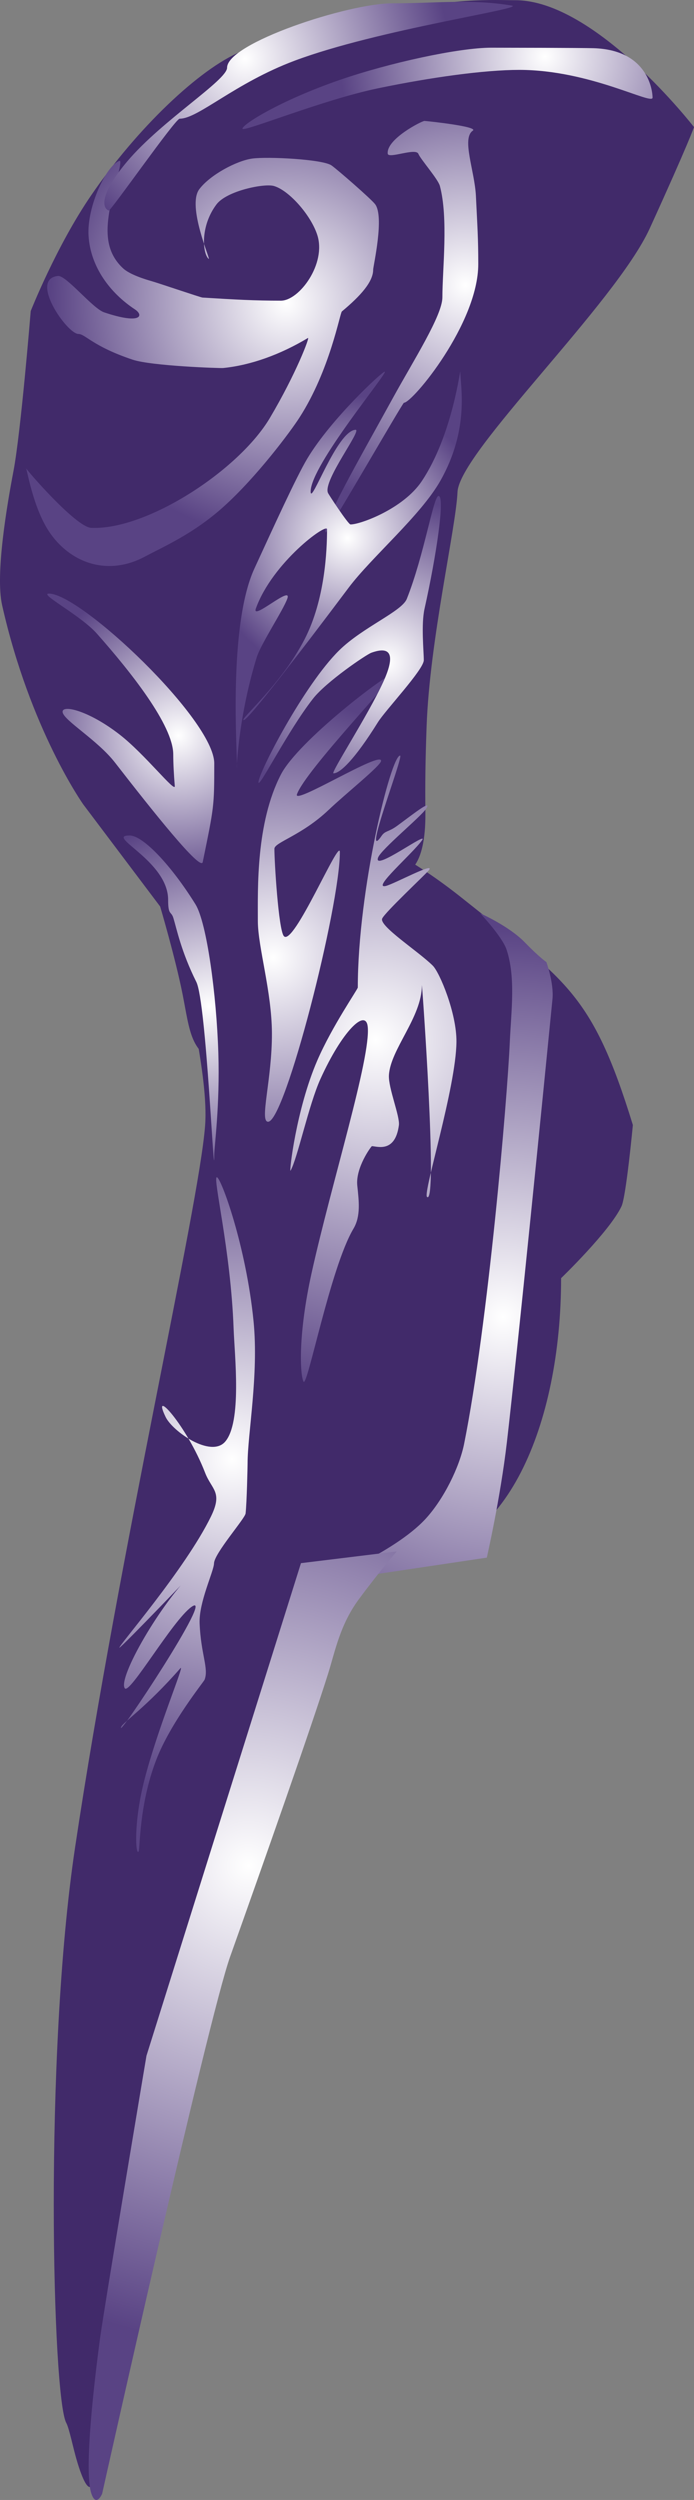 <svg version="1.1" xmlns="http://www.w3.org/2000/svg" xmlns:xlink="http://www.w3.org/1999/xlink" width="156.399" height="563.282" viewBox="0,0,156.399,563.282"><rect x="0" y="0" width="156.399" height="563.282" fill="#808080" stroke="none"/><defs><radialGradient cx="279.282" cy="299.484" r="87.908" gradientUnits="userSpaceOnUse" id="color-1"><stop offset="0" stop-color="#ffffff"/><stop offset="1" stop-color="#594384"/></radialGradient><radialGradient cx="221.903" cy="423.151" r="107.714" gradientUnits="userSpaceOnUse" id="color-2"><stop offset="0" stop-color="#ffffff"/><stop offset="1" stop-color="#594384"/></radialGradient><radialGradient cx="230.351" cy="71.027" r="53.122" gradientUnits="userSpaceOnUse" id="color-3"><stop offset="0" stop-color="#ffffff"/><stop offset="1" stop-color="#594384"/></radialGradient><radialGradient cx="288.693" cy="15.527" r="46.211" gradientUnits="userSpaceOnUse" id="color-4"><stop offset="0" stop-color="#ffffff"/><stop offset="1" stop-color="#594384"/></radialGradient><radialGradient cx="221.109" cy="16.027" r="46.026" gradientUnits="userSpaceOnUse" id="color-5"><stop offset="0" stop-color="#ffffff"/><stop offset="1" stop-color="#594384"/></radialGradient><radialGradient cx="270.786" cy="67.027" r="53.556" gradientUnits="userSpaceOnUse" id="color-6"><stop offset="0" stop-color="#ffffff"/><stop offset="1" stop-color="#594384"/></radialGradient><radialGradient cx="206.091" cy="168.527" r="35.077" gradientUnits="userSpaceOnUse" id="color-7"><stop offset="0" stop-color="#ffffff"/><stop offset="1" stop-color="#594384"/></radialGradient><radialGradient cx="213.022" cy="229.527" r="42.275" gradientUnits="userSpaceOnUse" id="color-8"><stop offset="0" stop-color="#ffffff"/><stop offset="1" stop-color="#594384"/></radialGradient><radialGradient cx="227.463" cy="218.527" r="58.341" gradientUnits="userSpaceOnUse" id="color-9"><stop offset="0" stop-color="#ffffff"/><stop offset="1" stop-color="#594384"/></radialGradient><radialGradient cx="244.215" cy="124.027" r="32.059" gradientUnits="userSpaceOnUse" id="color-10"><stop offset="0" stop-color="#ffffff"/><stop offset="1" stop-color="#594384"/></radialGradient><radialGradient cx="253.168" cy="152.027" r="37.306" gradientUnits="userSpaceOnUse" id="color-11"><stop offset="0" stop-color="#ffffff"/><stop offset="1" stop-color="#594384"/></radialGradient><radialGradient cx="250.569" cy="237.027" r="81.513" gradientUnits="userSpaceOnUse" id="color-12"><stop offset="0" stop-color="#ffffff"/><stop offset="1" stop-color="#594384"/></radialGradient><radialGradient cx="218.221" cy="331.527" r="75.987" gradientUnits="userSpaceOnUse" id="color-13"><stop offset="0" stop-color="#ffffff"/><stop offset="1" stop-color="#594384"/></radialGradient></defs><g transform="translate(-165.891,-2.78)"><g data-paper-data="{&quot;isPaintingLayer&quot;:true}" fill-rule="nonzero" stroke="none" stroke-width="0" stroke-linecap="butt" stroke-linejoin="miter" stroke-miterlimit="10" stroke-dasharray="" stroke-dashoffset="0" style="mix-blend-mode: normal"><g><path d="M292.341,290.771c0,32.969 -12.469,62.696 -34.976,62.696c-1.692,0 -7.116,3.456 -11.558,10.438c-3.916,6.155 -9.074,20.289 -13.536,30.135c-7.647,16.877 -14.739,32.139 -20.807,52.419c-13.875,46.367 -18.845,106.435 -24.774,116.272c-0.909,1.509 -2.217,-1.276 -3.475,-5.523c-0.872,-2.944 -1.719,-7.283 -2.393,-8.52c-3.092,-5.675 -5.075,-82.521 1.982,-129.615c10.07,-67.208 27.898,-144.179 29.308,-162.664c0.859,-11.261 -4.701,-31.952 -4.701,-35.585c0,-32.969 10.722,-30.391 33.229,-30.391c7.43,0 18.359,5.87 29.666,14.92c22.945,18.365 28.965,20.825 38.208,50.911c0,0 -1.518,16.084 -2.557,18.3c-2.637,5.627 -13.617,16.207 -13.617,16.207z" fill="#412a6a"/><path d="M237.575,359.416c0,0 17.022,-6.577 24.241,-14.435c4.079,-4.44 7.61,-11.607 8.673,-16.908c5.409,-26.979 9.719,-77.545 10.293,-90.538c0.309,-6.987 1.348,-14.536 -0.73,-20.784c-0.977,-2.939 -5.942,-8.185 -5.942,-8.185c0,0 6.451,2.837 10.028,6.522c3.299,3.399 4.889,4.466 4.889,4.466c0,0 1.722,4.747 1.368,8.343c-1.872,19.029 -7.948,79.819 -10.276,99.862c-1.467,12.628 -4.522,25.979 -4.522,25.979z" fill="url(#color-1)"/><path d="M198.902,465.963l34.813,-110.982l21.587,-2.642c0,0 -4.102,4.753 -8.543,10.778c-4.245,5.758 -5.334,11.678 -6.915,16.72c-3.791,12.084 -14.366,42.097 -22.094,63.822c-5.004,14.068 -28.839,120.994 -28.839,120.994c0,0 -1.309,3.113 -2.392,0.081c-1.86,-5.211 0.817,-26.803 1.904,-34.992c0.884,-6.656 10.478,-63.781 10.478,-63.781z" fill="url(#color-2)"/></g><path d="M184.658,184.033c0,0 -11.966,-16.821 -18.288,-44.885c-1.575,-6.99 1.111,-22.632 2.559,-30.238c1.663,-8.737 3.886,-36.044 3.886,-36.044c0,0 5.762,-14.613 13.628,-26.089c10.371,-15.131 24.401,-28.501 33.709,-32.355c4.705,-1.948 25.821,-6.452 31.646,-8.071c15.291,-4.251 25.7,-3.522 30.241,-3.522c18.091,0 40.249,28.586 40.249,28.586c0,0 -1.106,3.383 -9.962,22.808c-7.721,16.935 -42.921,50.385 -43.332,59.425c-0.373,8.209 -6.267,33.375 -6.963,52.758c-0.291,8.088 -0.339,13.015 -0.276,19.542c0.123,12.798 -4.484,13.41 -4.484,13.41c0,0 -5.526,5.035 -17.211,23.93c-10.932,4.911 -15.894,21.426 -24.019,19.131c-7.285,-2.058 -7.329,-7.213 -9.02,-15.695c-1.626,-8.156 -5.035,-19.69 -5.035,-19.69z" fill="#412a6a"/><path d="M249.991,63.527c0,2.736 -2.798,5.88 -7.055,9.428c-0.439,0.366 -2.682,13.21 -9.533,23.873c-2.077,3.233 -9.608,13.336 -17.069,20.071c-6.796,6.135 -13.436,8.964 -17.775,11.288c-8.216,4.4 -16.403,1.608 -21.208,-5.048c-4.085,-5.659 -5.405,-15.082 -5.632,-14.925c-0.144,0.1 11.223,13.342 14.723,13.499c12.491,0.562 33.264,-12.944 40.268,-24.762c5.939,-10.021 9.058,-18.305 8.585,-18.021c-6.171,3.708 -12.84,6.143 -19.118,6.772c-0.686,0.069 -16.132,-0.456 -20.393,-1.879c-9.006,-3.008 -10.681,-5.795 -12.222,-5.795c-2.541,0 -11.187,-12.361 -4.63,-13.07c1.872,-0.202 7.808,7.32 10.441,8.206c8.305,2.792 8.994,0.693 6.927,-0.67c-5.598,-3.689 -10.011,-9.552 -10.454,-16.574c-0.414,-6.564 4.016,-15.893 6.958,-16.892c0.86,-0.292 -1.24,6.183 -1.854,9.16c-1.204,5.842 -1.627,11.043 2.666,15.044c0.618,0.576 2.202,1.688 6.459,2.903c1.736,0.495 11.014,3.663 11.447,3.69c7.467,0.464 11.736,0.702 17.673,0.702c4.14,0 10.292,-8.326 8.198,-14.807c-1.453,-4.496 -6.404,-10.086 -9.802,-11.041c-2.181,-0.613 -10.601,1.091 -12.911,4.152c-3.736,4.951 -3.134,11.142 -1.758,12.284c0.585,0.485 -4.988,-11.889 -2.115,-15.709c2.429,-3.23 8.417,-6.42 11.938,-6.901c3.46,-0.473 15.866,0.142 17.866,1.553c1.332,0.94 8.872,7.506 9.808,8.721c2.154,2.797 -0.429,13.985 -0.429,14.748z" fill="url(#color-3)"/><path d="M312.954,24.777c0,1.795 -14.086,-6.25 -30.037,-6.25c-7.83,0 -19.881,1.662 -31.887,4.159c-12.451,2.59 -30.498,10.004 -30.498,9.091c0,-0.978 8.438,-6.311 21.853,-10.961c11.2,-3.882 26.92,-7.289 34.178,-7.289c2.596,0 20.708,0.039 23.101,0.111c12.312,0.372 13.29,9.636 13.29,11.139z" fill="url(#color-4)"/><path d="M217.066,18.027c0,-5.523 27.209,-14.5 37.258,-14.5c10.049,0 17.618,-1.023 26.86,0.5c3.651,0.602 -30.027,5.356 -48.886,12.427c-13.518,5.068 -21.723,13.073 -25.918,13.073c-0.999,0 -15.557,20.896 -15.998,20.705c-1.716,-0.747 -1.659,-4.204 4.239,-11.152c7.836,-9.232 22.445,-18.215 22.445,-21.052z" fill="url(#color-5)"/><path d="M273.674,62.277c0,13.393 -14.837,31.25 -16.752,31.25c-0.305,0 -17.352,29.725 -17.633,29.209c-0.952,-1.746 7.202,-15.842 15.273,-30.515c4.538,-8.249 11.025,-18.391 11.025,-22.444c0,-6.328 1.373,-17.824 -0.565,-25.099c-0.415,-1.557 -4.341,-5.988 -4.848,-7.233c-0.587,-1.442 -6.773,1.201 -6.906,-0.042c-0.352,-3.285 7.684,-7.376 8.276,-7.376c0.366,0 12.28,1.25 10.902,2.19c-2.588,1.764 0.426,9.042 0.699,14.746c0.326,6.803 0.529,9.423 0.529,15.314z" fill="url(#color-6)"/><path d="M214.177,174.777c0,9.803 -0.043,9.75 -2.599,22.25c-0.437,2.138 -11.244,-11.435 -19.774,-22.426c-3.928,-5.062 -11.505,-9.469 -11.801,-11.339c-0.289,-1.828 5.834,-0.43 12.862,5.037c5.679,4.417 12.551,13.227 12.416,11.599c-0.217,-2.626 -0.346,-5.111 -0.346,-7.121c0,-6.584 -9.633,-18.674 -17.2,-27.219c-3.7,-4.178 -13.173,-9.031 -10.816,-9.031c7.178,0 37.258,28.447 37.258,38.25z" fill="url(#color-7)"/><path d="M214.177,263.027c0,8.837 -1.765,-34.437 -4.043,-39c-3.396,-6.802 -4.42,-11.938 -5.162,-14.377c-0.512,-1.684 -1.192,-0.513 -1.192,-4.123c0,-8.837 -14.407,-14.5 -8.665,-14.5c3.026,0 9.44,6.821 14.831,15.514c2.539,4.095 4.734,20.299 5.149,33.478c0.375,11.931 -0.917,21.022 -0.917,23.008z" fill="url(#color-8)"/><path d="M242.482,194.777c0,12.288 -12.346,60.75 -16.174,60.75c-2.011,0 0.919,-9.593 0.864,-20.008c-0.05,-9.414 -3.174,-19.408 -3.174,-25.242c0,-7.254 -0.441,-22.062 5.191,-32.976c3.908,-7.574 23.855,-22.774 25.424,-22.774c1.083,0 -20.004,21.976 -21.808,27.24c-0.867,2.531 19.178,-9.99 18.964,-7.533c-0.095,1.086 -7.912,7.316 -11.791,11.005c-6.132,5.832 -12.24,7.311 -12.247,8.783c-0.012,2.815 0.918,18.177 2.115,19.66c2.138,2.649 12.637,-22.41 12.637,-18.906z" fill="url(#color-9)"/><path d="M269.631,86.527c0,3.235 2.132,12.866 -4.495,24.574c-4.443,7.849 -15.483,17.181 -20.672,24.092c-11.518,15.341 -22.667,29.834 -23.644,29.834c-1.111,0 8.402,-7.912 13.719,-18.221c4.606,-8.931 5.055,-20.036 5.055,-24.779c0,-1.52 -12.297,7.474 -16.038,17.847c-1.065,2.953 8.213,-5.402 7.091,-2.228c-0.937,2.653 -5.956,10.17 -6.925,13.317c-4.38,14.229 -4.57,26.62 -4.436,24.617c0.157,-2.351 -2.092,-31.625 3.945,-44.719c4.369,-9.476 9.42,-20.595 11.921,-24.772c5.329,-8.899 16.838,-19.562 17.438,-19.562c0.949,0 -16.696,21.067 -16.691,26.999c0.003,3.402 5.855,-13.618 10.103,-13.914c1.622,-0.113 -7.358,11.422 -6.207,14.209c0.171,0.414 4.571,7.11 5.08,7.122c2.105,0.051 11.876,-3.487 16.051,-9.727c6.986,-10.44 8.704,-25.742 8.704,-24.691z" fill="url(#color-10)"/><path d="M261.399,151.527c0,2.114 -8.63,11.24 -10.348,13.995c-5.237,8.4 -8.513,11.505 -10.014,11.505c-0.731,0 7.863,-13.194 11.237,-20.616c3.091,-6.799 1.15,-7.95 -2.703,-6.556c-1.158,0.419 -10.157,6.528 -13.142,10.349c-5.791,7.412 -12.288,20.501 -12.288,18.823c0,-2.141 10.255,-21.891 18.167,-29.693c5.308,-5.234 14.126,-8.766 15.259,-11.615c3.932,-9.885 5.992,-23.192 7.153,-23.192c1.533,0 -0.521,13.608 -3.154,25.407c-0.792,3.547 -0.167,9.614 -0.167,11.593z" fill="url(#color-11)"/><path d="M260.966,224.777c0,7.2 -7.112,14.452 -7.429,20.277c-0.155,2.854 2.513,9.257 2.248,11.261c-0.843,6.375 -5.023,4.712 -6.083,4.712c-0.141,0 -3.711,4.835 -3.295,8.875c0.354,3.436 0.827,6.882 -0.859,9.719c-5.229,8.799 -10.432,36.124 -11.265,34.447c-0.791,-1.593 -1.243,-10.629 1.851,-24.559c4.529,-20.394 13.354,-48.42 12.628,-55.386c-0.439,-4.216 -5.765,0.962 -10.667,11.787c-2.643,5.837 -5.164,17.926 -6.728,20.641c-0.365,0.634 1.262,-13.799 6.016,-24.804c3.355,-7.764 9.141,-16.069 9.141,-16.471c0,-21.953 7.457,-52.25 9.531,-52.25c0.875,0 -8.778,24.807 -4.17,18.084c0.82,-1.197 1.534,-0.823 3.465,-2.229c3.368,-2.453 8.078,-6.234 6.576,-3.895c-1.171,1.823 -10.157,9.171 -10.834,11.025c-1.219,3.341 11.614,-6.279 9.889,-3.878c-2.182,3.037 -11.382,10.964 -8.176,10.277c1.78,-0.381 11.638,-5.755 9.649,-3.454c-0.986,1.14 -9.84,9.425 -10.434,10.79c-0.735,1.688 8.136,7.369 11.4,10.608c1.566,1.554 5.394,10.72 5.337,17.174c-0.091,10.268 -7.595,34.033 -6.64,34.927c2.512,2.35 -1.151,-48.834 -1.151,-47.678z" fill="url(#color-12)"/><path d="M221.687,332.527c0,0.562 -0.171,8.821 -0.45,11.259c-0.131,1.145 -7.061,9.004 -7.117,11.24c-0.046,1.832 -3.442,8.758 -3.245,13.528c0.29,7.028 2.085,10.102 1.13,12.673c-0.183,0.492 -7.733,9.743 -10.946,18.184c-3.891,10.22 -3.577,19.952 -3.933,20.535c-0.655,1.074 -1.206,-6.372 1.332,-16.216c3.046,-11.816 9.27,-26.427 8.067,-25.053c-7.662,8.753 -12.9,12.171 -13.313,13.183c-1.49,3.647 21.55,-31.088 15.844,-27.032c-4.289,3.049 -13.952,19.85 -15.039,18.355c-1.655,-2.277 8.146,-19.359 15.699,-26.508c1.749,-1.656 -16.5,17.354 -16.911,17.354c-0.576,0 14.82,-17.655 20.629,-29.561c2.718,-5.571 0.179,-5.977 -1.32,-9.846c-4.165,-10.747 -12.249,-19.538 -8.911,-12.593c1.584,3.296 10.209,9.287 13.422,5.589c3.818,-4.394 2.136,-19.377 1.909,-25.566c-0.647,-17.635 -4.748,-34.023 -3.779,-34.023c0.931,0 6.601,15.509 8.276,32.443c1.195,12.085 -1.345,25.387 -1.345,32.057z" fill="url(#color-13)"/></g></g></svg>